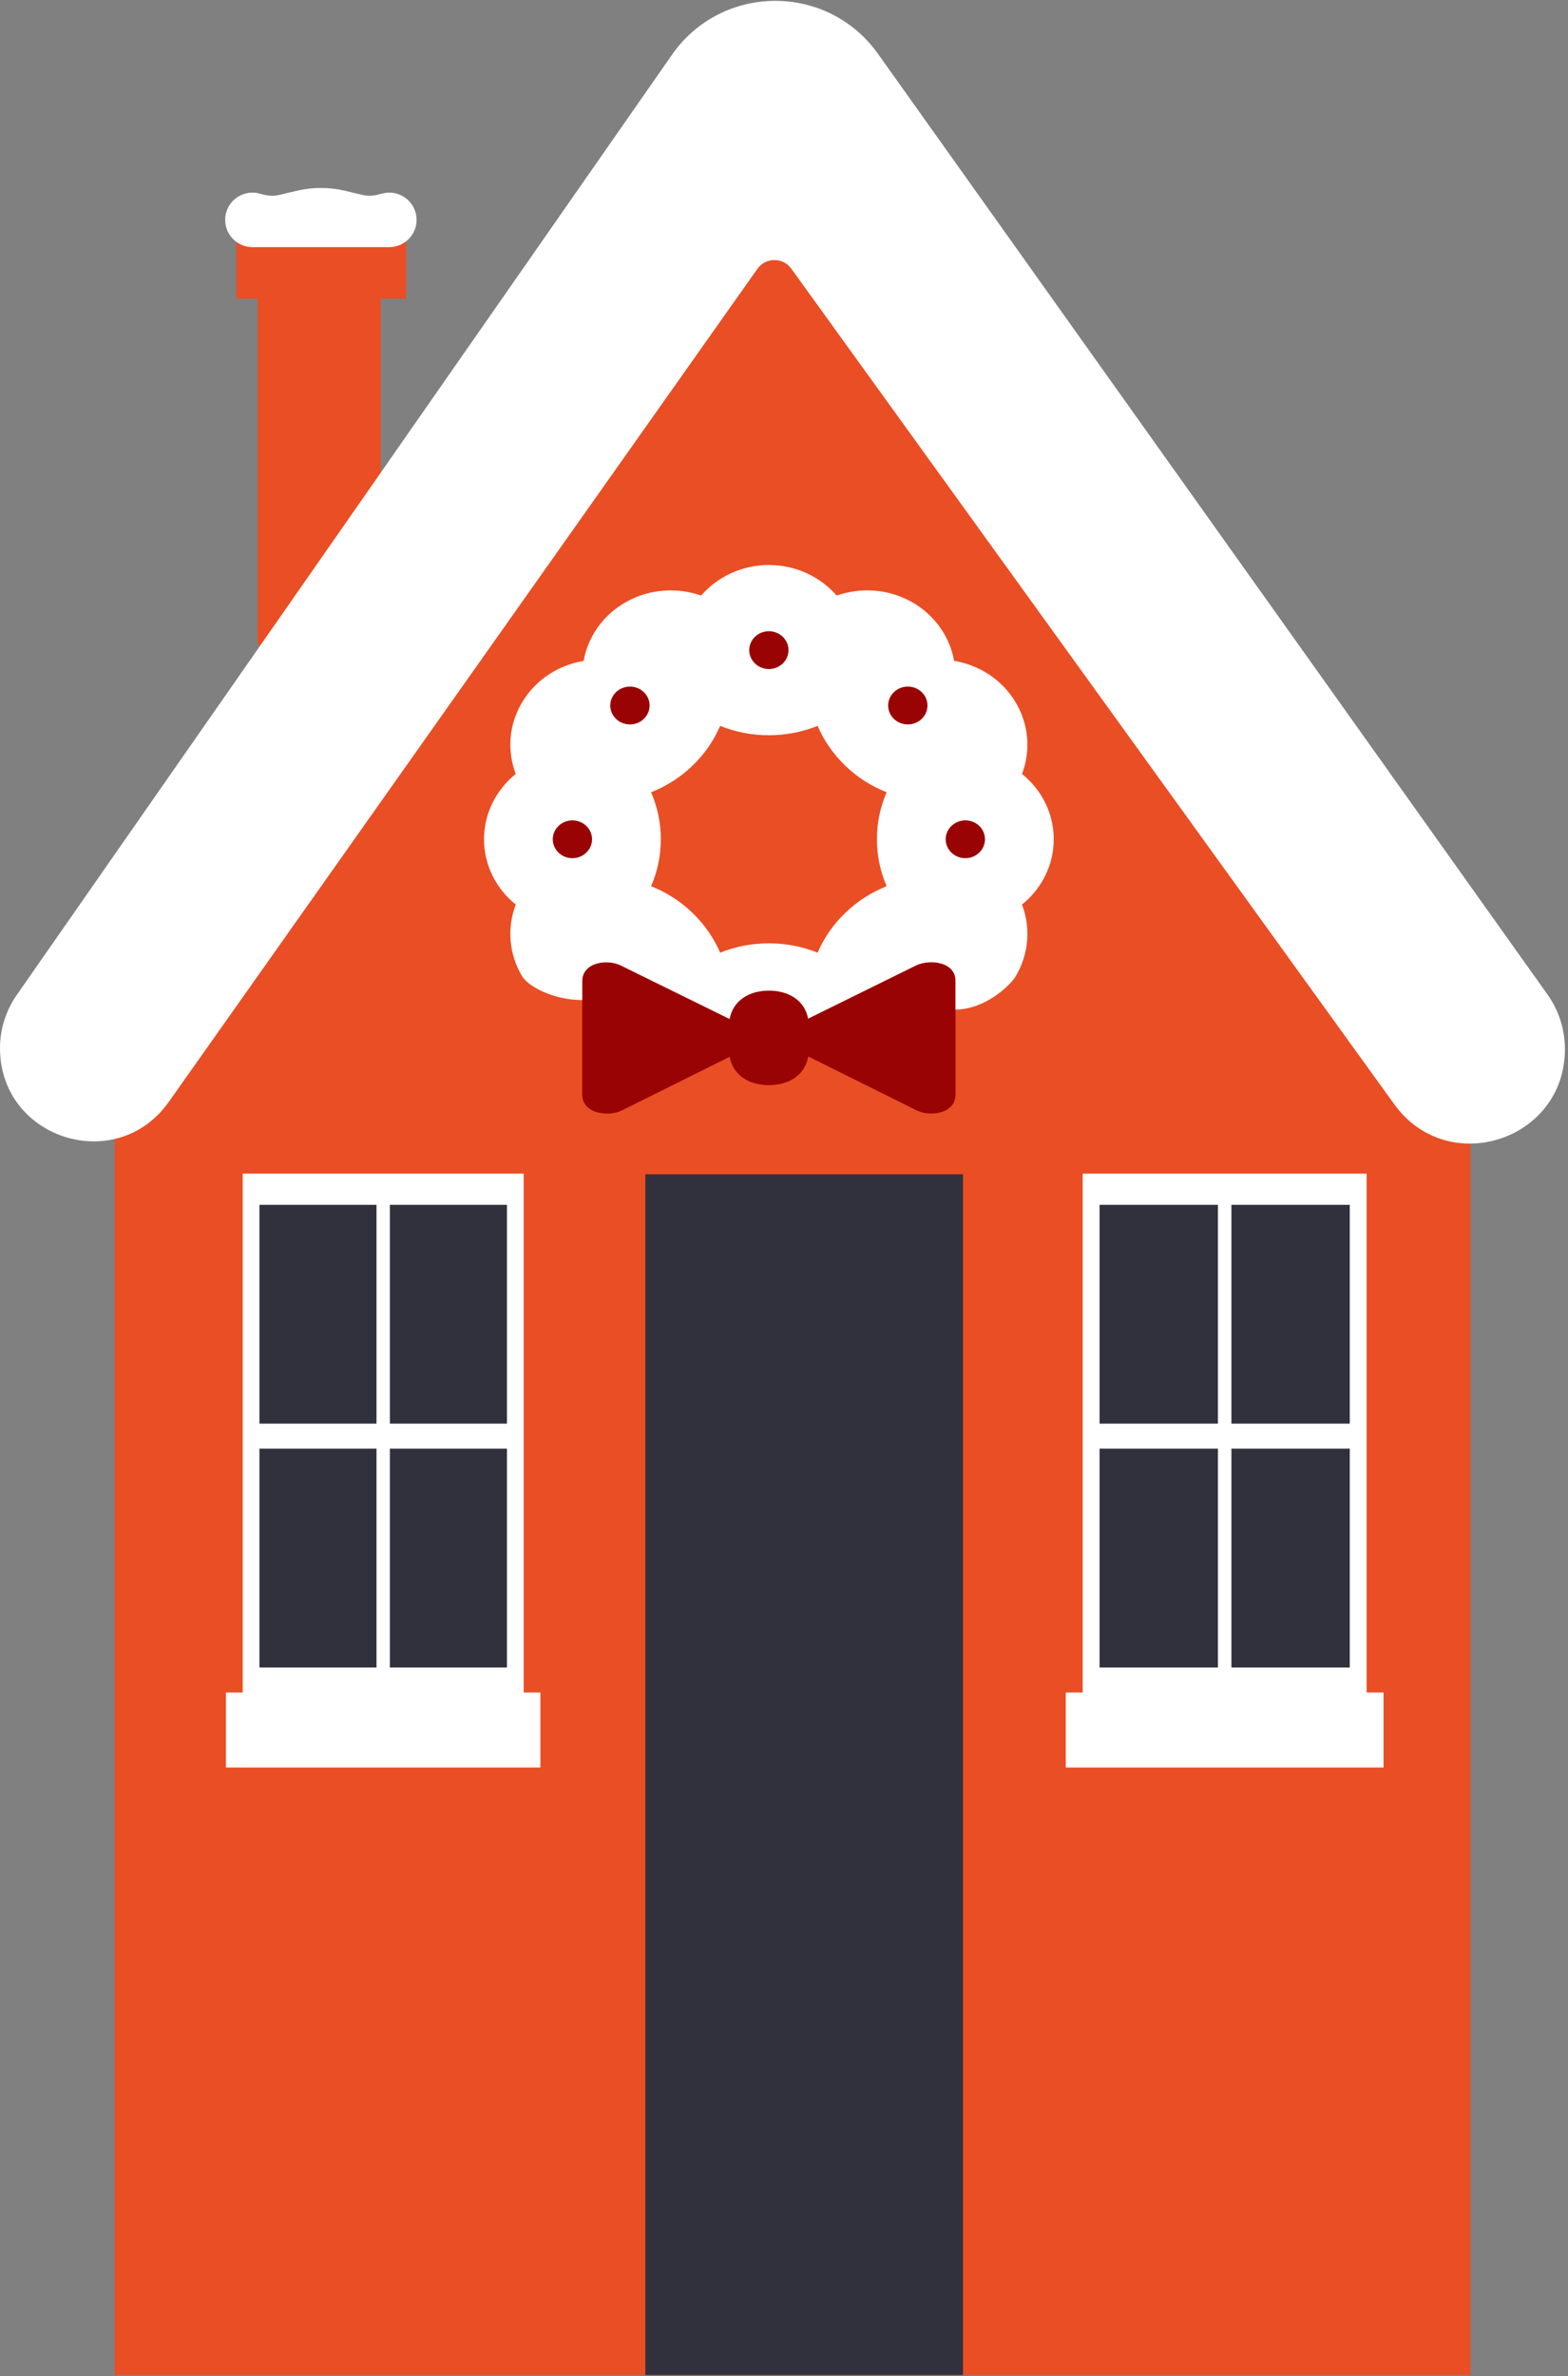<svg width="311" height="471" viewBox="0 0 311 471" fill="none" xmlns="http://www.w3.org/2000/svg">
<rect x="0" y="0" width="311" height="471" fill="#808080" stroke="none"/>
<path d="M51.102 41.603H75.514V127.831H51.102V41.603Z" fill="#EA4E24"/>
<path d="M46.894 41.603H80.564V59.201H46.894V41.603Z" fill="#EA4E24"/>
<path d="M22.744 218.486L155.938 15.219L291.661 218.486V470.772H22.744V218.486Z" fill="#EA4E24"/>
<path d="M0 207.781C0 204.012 1.156 200.332 3.312 197.24L133.27 10.871C143.159 -3.31 164.112 -3.414 174.141 10.669L306.926 197.124C309.18 200.289 310.391 204.079 310.391 207.965C310.391 226.097 287.166 233.605 276.551 218.905L156.95 53.262C155.289 50.962 151.859 50.979 150.221 53.295L33.477 218.421C23.101 233.097 0 225.756 0 207.781Z" fill="white"/>
<path d="M44.661 43.585C44.661 40.075 47.957 37.498 51.363 38.345L52.457 38.617C53.432 38.859 54.45 38.865 55.426 38.632L58.845 37.819C61.999 37.069 65.284 37.069 68.438 37.819L71.856 38.632C72.833 38.865 73.851 38.859 74.825 38.617L75.919 38.345C79.326 37.498 82.622 40.075 82.622 43.585C82.622 46.568 80.205 48.985 77.222 48.985H50.06C47.078 48.985 44.661 46.568 44.661 43.585Z" fill="white"/>
<path d="M48.137 232.627H103.868V336.729H48.137V232.627Z" fill="white"/>
<path d="M51.454 238.824H74.676V282.199H51.454V238.824Z" fill="#31313D"/>
<path d="M77.329 287.157H100.551V330.533H77.329V287.157Z" fill="#31313D"/>
<path d="M51.454 287.157H74.676V330.533H51.454V287.157Z" fill="#31313D"/>
<path d="M77.329 238.824H100.551V282.199H77.329V238.824Z" fill="#31313D"/>
<path d="M44.819 335.49H107.186V350.361H44.819V335.49Z" fill="white"/>
<path d="M214.74 232.627H271.065V336.729H214.74V232.627Z" fill="white"/>
<path d="M218.093 238.824H241.561V282.199H218.093V238.824Z" fill="#31313D"/>
<path d="M244.243 287.157H267.712V330.533H244.243V287.157Z" fill="#31313D"/>
<path d="M218.093 287.157H241.561V330.533H218.093V287.157Z" fill="#31313D"/>
<path d="M244.243 238.824H267.712V282.199H244.243V238.824Z" fill="#31313D"/>
<path d="M211.387 335.49H274.417V350.361H211.387V335.49Z" fill="white"/>
<path d="M128 232.772H191V470.772H128V232.772Z" fill="#31313D"/>
<path fill-rule="evenodd" clip-rule="evenodd" d="M160.293 209.407V209.482C159.65 213.157 156.396 215.107 152.5 215.107C148.603 215.107 145.447 213.194 144.707 209.482V201.984C145.389 198.309 148.603 196.36 152.5 196.36C156.396 196.36 159.65 198.272 160.293 201.984V209.407ZM189.517 200.109V216.981C189.517 220.731 184.491 221.499 181.724 220.056L160.293 209.408V201.984V201.909L181.724 191.354C184.452 190.061 189.517 190.661 189.517 194.41V200.109ZM144.707 201.984V209.483L123.276 220.15C120.548 221.443 115.483 220.731 115.483 216.981V198.235V194.485C115.483 190.736 120.509 189.986 123.276 191.448L144.707 201.984Z" fill="#990303"/>
<path fill-rule="evenodd" clip-rule="evenodd" d="M173.931 166.366C173.931 163.067 174.613 159.917 175.86 157.049C172.879 155.868 170.073 154.124 167.658 151.781C165.222 149.456 163.41 146.757 162.163 143.889C159.183 145.088 155.929 145.745 152.5 145.745C149.071 145.745 145.817 145.088 142.837 143.889C141.59 146.757 139.778 149.456 137.342 151.781C134.927 154.124 132.121 155.868 129.14 157.049C130.387 159.917 131.069 163.067 131.069 166.366C131.069 169.666 130.387 172.796 129.14 175.665C132.121 176.864 134.927 178.608 137.342 180.951C139.778 183.276 141.59 185.975 142.837 188.844C145.817 187.644 149.071 186.988 152.5 186.988C155.929 186.988 159.183 187.644 162.163 188.844C163.41 185.975 165.222 183.276 167.658 180.951C170.073 178.608 172.879 176.864 175.86 175.665C174.613 172.796 173.931 169.666 173.931 166.366ZM202.707 153.412C206.545 156.505 209 161.154 209 166.366C209 171.559 206.545 176.208 202.707 179.302C204.422 183.838 204.129 189.031 201.441 193.549C200.33 195.386 195.362 200.111 189.517 200.111V194.412C189.517 190.662 184.452 190.062 181.724 191.356L160.293 201.91V201.985C159.65 198.273 156.397 196.361 152.5 196.361C148.603 196.361 145.389 198.311 144.707 201.985L123.276 191.45C120.509 189.987 115.483 190.737 115.483 194.487V198.236C109.638 198.236 104.709 195.443 103.579 193.549C100.871 189.05 100.578 183.838 102.293 179.302C98.455 176.208 96 171.559 96 166.366C96 161.173 98.455 156.524 102.293 153.412C100.578 148.894 100.871 143.682 103.579 139.183C106.267 134.684 110.807 131.834 115.756 131.009C116.613 126.248 119.574 121.88 124.25 119.293C128.926 116.687 134.342 116.406 139.057 118.055C142.272 114.362 147.103 112 152.5 112C157.897 112 162.728 114.362 165.943 118.055C170.658 116.406 176.074 116.687 180.75 119.274C185.426 121.88 188.387 126.248 189.244 130.991C194.193 131.834 198.733 134.684 201.421 139.183C204.129 143.682 204.422 148.894 202.707 153.412Z" fill="white"/>
<path fill-rule="evenodd" clip-rule="evenodd" d="M127.698 137.195C129.218 138.657 129.218 141.038 127.698 142.5C126.179 143.963 123.704 143.963 122.185 142.5C120.665 141.038 120.665 138.657 122.185 137.195C123.704 135.733 126.179 135.733 127.698 137.195ZM152.5 125.122C154.643 125.122 156.396 126.809 156.396 128.872C156.396 130.934 154.643 132.621 152.5 132.621C150.357 132.621 148.603 130.934 148.603 128.872C148.603 126.809 150.357 125.122 152.5 125.122ZM113.534 162.616C115.677 162.616 117.431 164.303 117.431 166.365C117.431 168.428 115.677 170.115 113.534 170.115C111.391 170.115 109.638 168.428 109.638 166.365C109.638 164.303 111.391 162.616 113.534 162.616ZM191.465 162.616C193.628 162.616 195.362 164.285 195.362 166.365C195.362 168.428 193.609 170.115 191.465 170.115C189.322 170.115 187.569 168.428 187.569 166.365C187.569 164.303 189.322 162.616 191.465 162.616ZM177.301 142.501C175.782 141.038 175.782 138.657 177.301 137.195C178.821 135.733 181.295 135.733 182.815 137.195C184.335 138.657 184.335 141.038 182.815 142.501C181.295 143.963 178.821 143.963 177.301 142.501Z" fill="#990303"/>
</svg>

